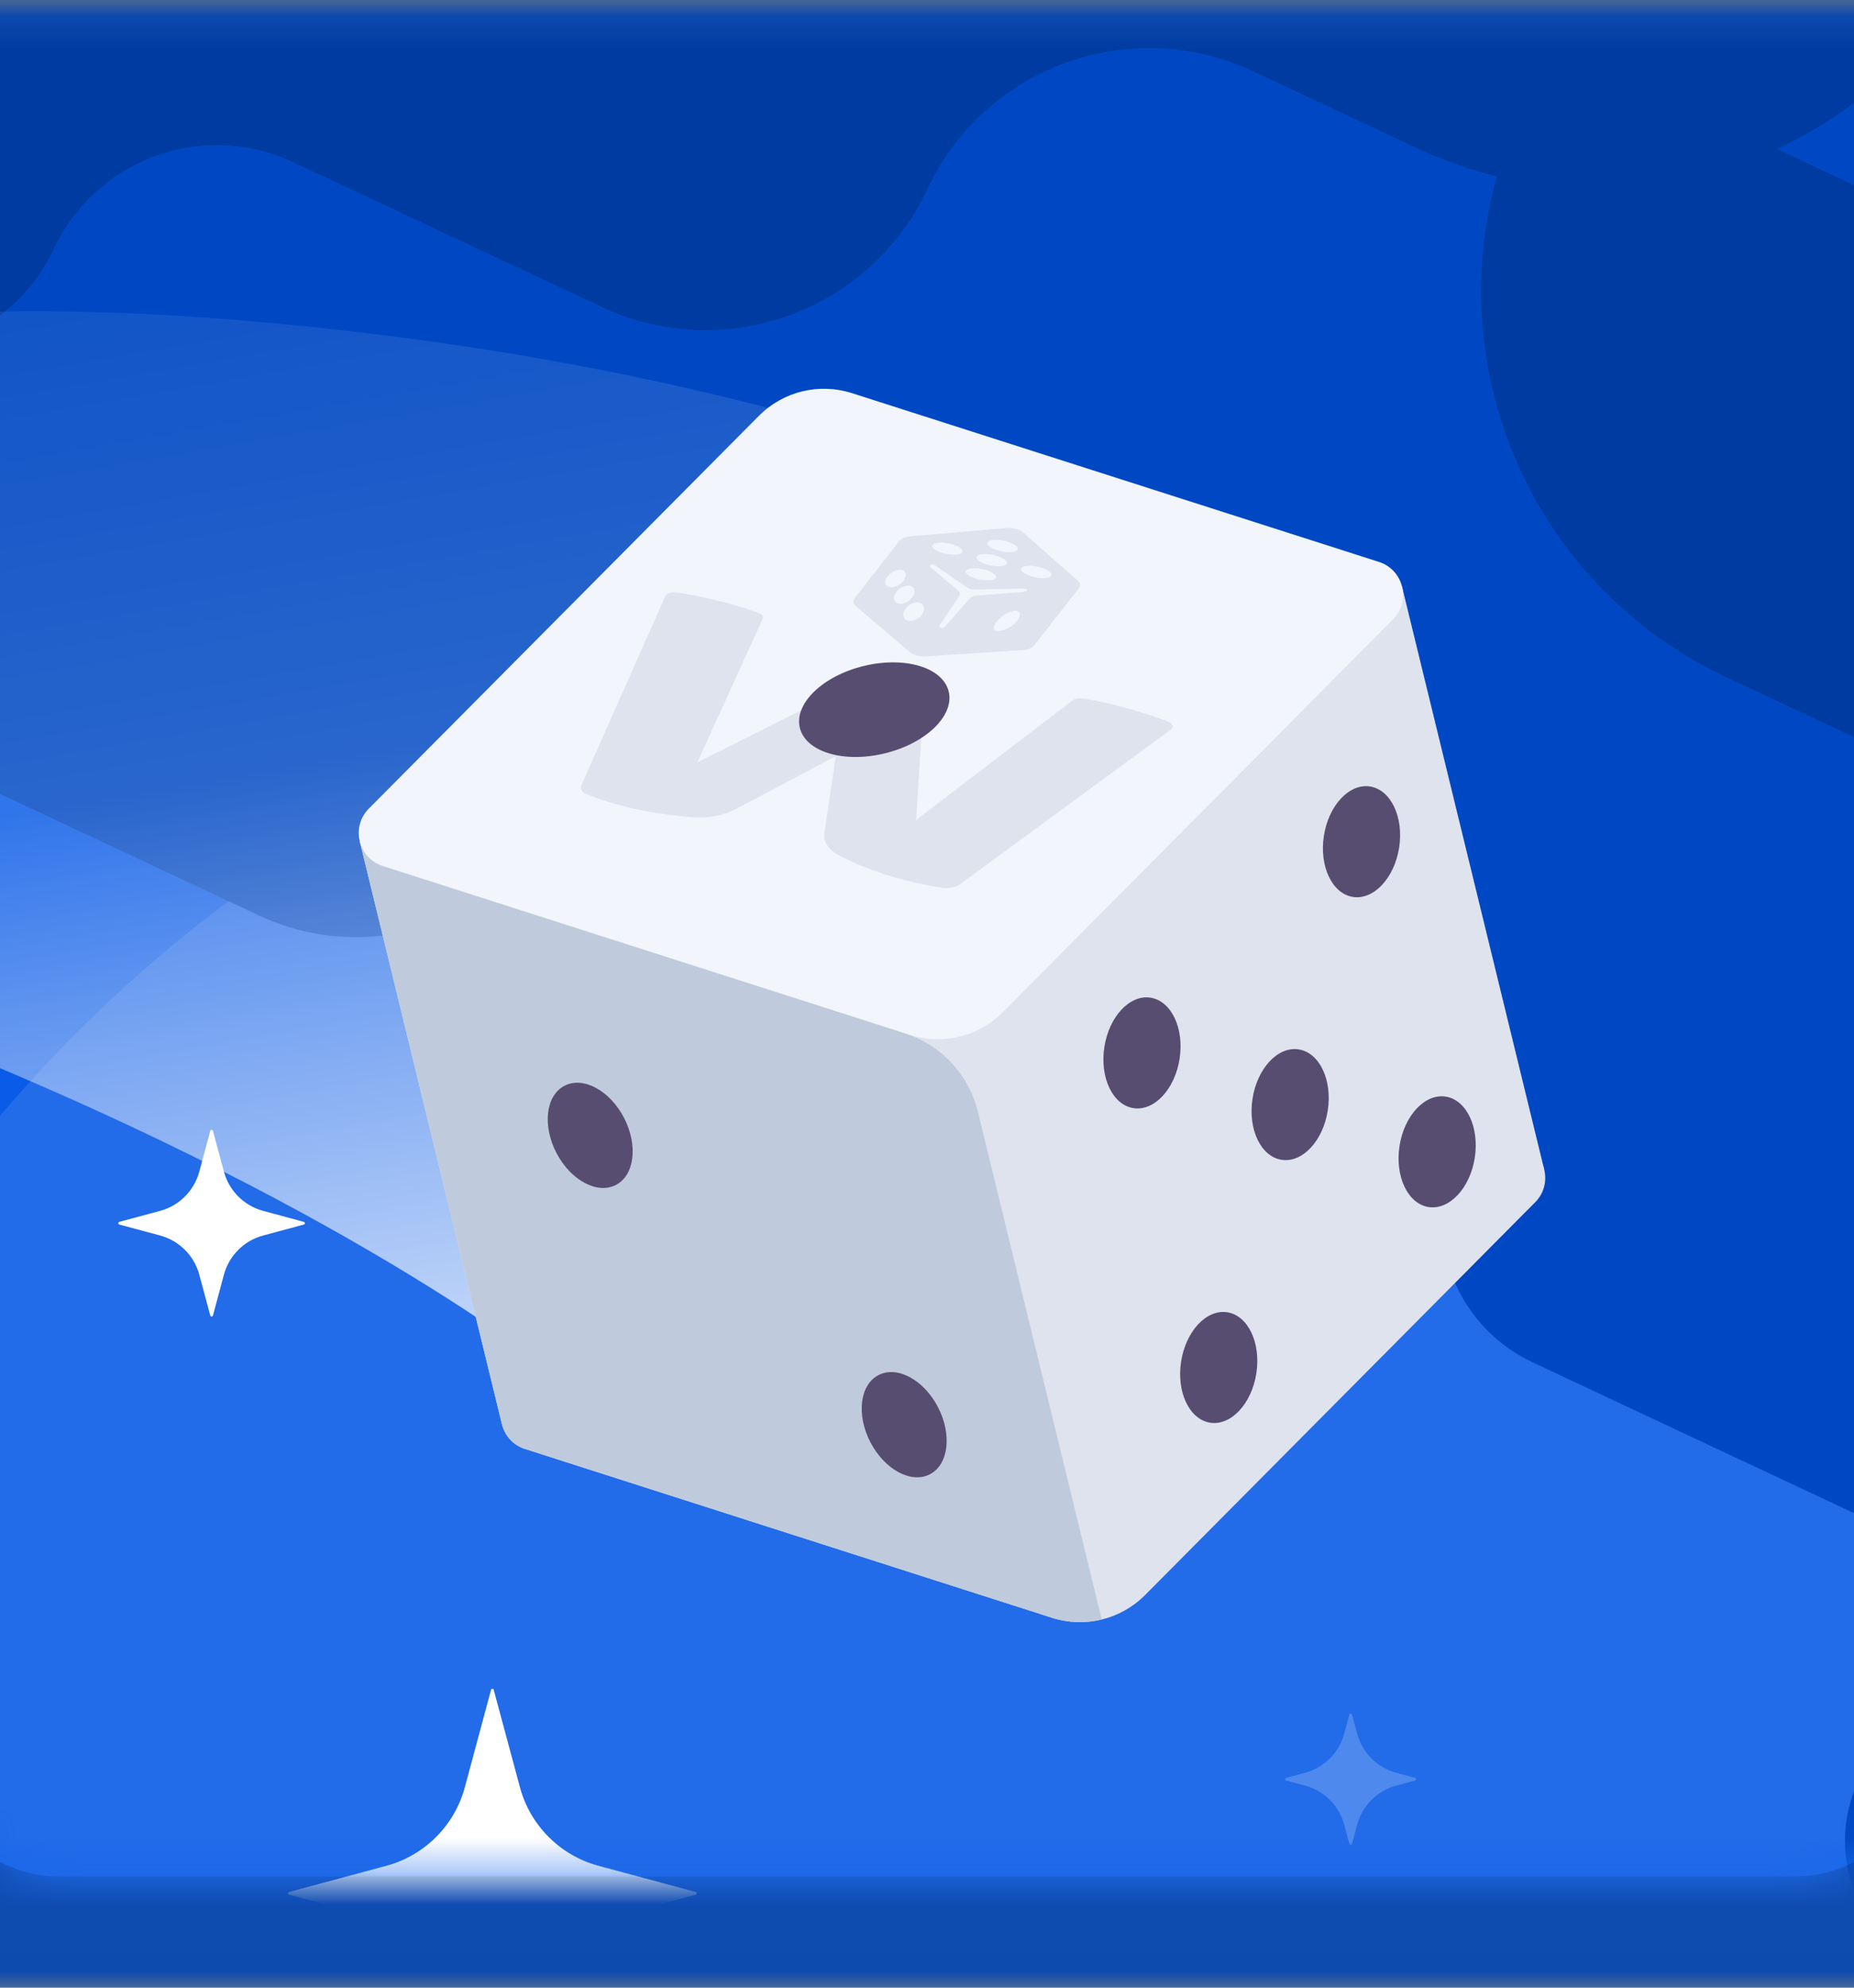 <svg width="56" height="60" viewBox="0 0 56 60" fill="none" xmlns="http://www.w3.org/2000/svg">
<rect x="0" y="0" width="56" height="60" fill="#808080" stroke="none"/>
<g clip-path="url(#clip0_1_630)">
<mask id="mask0_1_630" style="mask-type:luminance" maskUnits="userSpaceOnUse" x="-2" y="0" width="60" height="60">
<path d="M58 0H-2V60H58V0Z" fill="white"/>
</mask>
<g mask="url(#mask0_1_630)">
<path d="M58 0H-2V60H58V0Z" fill="white"/>
<path d="M58 3.357H-2V60H58V3.357Z" fill="url(#paint0_linear_1_630)"/>
<path d="M58 52.867C58 54.953 56.309 56.643 54.224 56.643H1.776C-0.309 56.643 -2 54.953 -2 52.867L-2 0L58 5.16368e-06V52.867Z" fill="url(#paint1_linear_1_630)"/>
<mask id="mask1_1_630" style="mask-type:alpha" maskUnits="userSpaceOnUse" x="-2" y="0" width="60" height="57">
<path d="M58 52.867C58 54.953 56.309 56.643 54.224 56.643H1.776C-0.309 56.643 -2 54.953 -2 52.867L-2 0L58 5.16368e-06V52.867Z" fill="url(#paint2_linear_1_630)"/>
</mask>
<g mask="url(#mask1_1_630)">
<mask id="mask2_1_630" style="mask-type:luminance" maskUnits="userSpaceOnUse" x="-12" y="0" width="88" height="60">
<path d="M75.622 55.385C75.622 57.702 73.744 59.58 71.427 59.58H-7.455C-9.772 59.58 -11.65 57.702 -11.65 55.385V0.839L75.622 0.839V55.385Z" fill="white"/>
</mask>
<g mask="url(#mask2_1_630)">
<path d="M86.531 59.58C86.531 61.898 84.653 63.776 82.336 63.776H-18.364C-20.681 63.776 -22.559 61.898 -22.559 59.58V-11.748H86.531V59.58Z" fill="#0A5BE7"/>
<mask id="mask3_1_630" style="mask-type:luminance" maskUnits="userSpaceOnUse" x="-23" y="-12" width="110" height="76">
<path d="M86.531 59.58C86.531 61.898 84.653 63.776 82.336 63.776H-18.364C-20.681 63.776 -22.559 61.898 -22.559 59.58V-11.748H86.531V59.58Z" fill="white"/>
</mask>
<g mask="url(#mask3_1_630)">
<path fill-rule="evenodd" clip-rule="evenodd" d="M31.986 18.881C8.813 18.881 -9.972 37.666 -9.972 60.839C-9.972 84.012 8.813 102.797 31.986 102.797C55.159 102.797 73.944 84.012 73.944 60.839C73.944 37.666 55.159 18.881 31.986 18.881Z" fill="white" fill-opacity="0.1"/>
<path fill-rule="evenodd" clip-rule="evenodd" d="M6.763 35.367C6.919 35.944 7.37 36.396 7.948 36.551L9.178 36.883C9.22 36.894 9.22 36.952 9.178 36.964L7.948 37.295C7.37 37.45 6.919 37.901 6.763 38.479L6.432 39.71C6.421 39.751 6.362 39.751 6.351 39.71L6.02 38.479C5.864 37.901 5.413 37.45 4.836 37.295L3.605 36.964C3.564 36.952 3.564 36.894 3.605 36.883L4.836 36.551C5.413 36.396 5.864 35.944 6.02 35.367L6.351 34.136C6.362 34.095 6.421 34.095 6.432 34.136L6.763 35.367Z" fill="white"/>
<path opacity="0.2" fill-rule="evenodd" clip-rule="evenodd" d="M40.991 52.328C41.147 52.906 41.598 53.357 42.175 53.513L42.745 53.666C42.786 53.677 42.786 53.736 42.745 53.747L42.175 53.9C41.598 54.056 41.147 54.507 40.991 55.084L40.838 55.654C40.827 55.695 40.768 55.695 40.757 55.654L40.603 55.084C40.448 54.507 39.997 54.056 39.419 53.9L38.85 53.747C38.808 53.736 38.808 53.677 38.85 53.666L39.419 53.513C39.997 53.357 40.448 52.906 40.603 52.328L40.757 51.759C40.768 51.718 40.827 51.718 40.838 51.759L40.991 52.328Z" fill="white"/>
<path fill-rule="evenodd" clip-rule="evenodd" d="M15.705 53.951C16.016 55.106 16.919 56.008 18.074 56.32L21.016 57.112C21.057 57.123 21.057 57.182 21.016 57.193L18.074 57.985C16.919 58.296 16.016 59.198 15.705 60.354L14.913 63.295C14.902 63.337 14.843 63.337 14.832 63.295L14.04 60.354C13.729 59.198 12.827 58.296 11.672 57.985L8.73 57.193C8.688 57.182 8.688 57.123 8.73 57.112L11.672 56.32C12.827 56.008 13.729 55.106 14.04 53.951L14.832 51.009C14.843 50.968 14.902 50.968 14.913 51.009L15.705 53.951Z" fill="white"/>
<path fill-rule="evenodd" clip-rule="evenodd" d="M-60.797 10.591L-29.376 25.328C-25.949 26.936 -21.867 25.461 -20.26 22.033C-18.652 18.606 -14.57 17.131 -11.143 18.738L7.828 27.636C11.267 29.249 15.361 27.769 16.973 24.331C18.586 20.893 22.68 19.413 26.118 21.026L41.724 28.345C44.126 29.472 45.151 32.339 44.008 34.734C42.865 37.129 43.89 39.996 46.292 41.123L57.656 46.453C58.519 46.858 58.89 47.884 58.486 48.747L56.126 53.777C55.132 55.897 56.065 58.42 58.199 59.383L80.328 69.368L105.811 18.987L-32.824 -49.048L-60.797 10.591Z" fill="#0048C3"/>
<path fill-rule="evenodd" clip-rule="evenodd" d="M-54.917 -1.944L-37.204 6.363C-34.702 7.537 -31.722 6.46 -30.548 3.958C-29.375 1.455 -26.395 0.378 -23.892 1.552L-5.609 10.127C-2.889 11.403 0.35 10.232 1.626 7.512C2.901 4.793 6.141 3.622 8.86 4.898L18.173 9.265C21.872 11 26.277 9.408 28.012 5.709C29.747 2.01 34.152 0.418 37.851 2.153L42.799 4.473C49.23 7.49 56.889 4.722 59.906 -1.71L60.85 -3.723L-33.358 -47.909L-54.917 -1.944Z" fill="#003BA1"/>
<path fill-rule="evenodd" clip-rule="evenodd" d="M119.549 91.471L101.836 83.163C99.334 81.989 98.257 79.009 99.43 76.507C100.604 74.005 99.527 71.025 97.024 69.851L78.741 61.276C76.021 60 74.85 56.761 76.126 54.041C77.401 51.321 76.231 48.082 73.511 46.806L64.198 42.438C60.499 40.703 58.907 36.298 60.642 32.599C62.377 28.9 60.785 24.495 57.086 22.76L52.138 20.44C45.707 17.423 42.938 9.764 45.955 3.333L46.899 1.32L141.107 45.506L119.549 91.471Z" fill="#003BA1"/>
</g>
<path opacity="0.8" fill-rule="evenodd" clip-rule="evenodd" d="M-24.333 26.034C-24.333 26.034 -19.83 24.451 -2.954 31.044C10.381 36.254 16.671 41.395 16.671 41.395L41.643 20.417C41.643 20.417 31.46 11.923 8.335 9.764C-0.646 8.925 -11.172 9.041 -21.98 15.383C-22.899 19.272 -24.333 26.034 -24.333 26.034Z" fill="url(#paint3_linear_1_630)"/>
<path d="M46.643 35.306C46.725 35.641 46.645 36.016 46.369 36.292L34.587 48.148C34.22 48.517 33.765 48.768 33.278 48.887C32.791 49.006 32.273 48.993 31.777 48.834L15.858 43.738C15.486 43.62 15.242 43.324 15.16 42.989C15.079 42.655 15.159 42.281 15.434 42.003L27.217 30.147C27.584 29.778 28.038 29.528 28.525 29.409C29.012 29.29 29.531 29.303 30.026 29.462L45.946 34.558C46.318 34.677 46.561 34.972 46.643 35.306Z" fill="#DEE3EE"/>
<path d="M42.349 17.711L10.866 25.394L15.16 42.989L46.643 35.306L42.349 17.711Z" fill="#DEE3EE"/>
<path d="M29.536 33.554L33.278 48.887C32.791 49.006 32.273 48.992 31.777 48.834L15.858 43.738C15.486 43.619 15.242 43.324 15.16 42.989L10.867 25.394L27.429 31.226C28.48 31.596 29.272 32.472 29.536 33.554Z" fill="#BFCBDC"/>
<path d="M41.651 16.962L25.732 11.867C24.741 11.549 23.657 11.814 22.923 12.552L11.141 24.408C10.589 24.963 10.819 25.904 11.564 26.143L27.483 31.239C28.474 31.556 29.559 31.291 30.292 30.553L42.075 18.697C42.626 18.142 42.397 17.201 41.651 16.962Z" fill="#F2F5FB"/>
<path fill-rule="evenodd" clip-rule="evenodd" d="M25.558 20.762C25.592 20.745 25.631 20.734 25.672 20.728C25.706 20.719 25.744 20.714 25.782 20.714C25.798 20.714 25.814 20.715 25.829 20.717C26.18 20.762 26.5 20.822 26.787 20.897C26.806 20.902 26.825 20.907 26.844 20.912C26.863 20.917 26.882 20.922 26.901 20.927C27.188 21.003 27.477 21.102 27.765 21.226C27.778 21.232 27.79 21.238 27.8 21.244C27.826 21.261 27.843 21.281 27.853 21.301C27.872 21.323 27.882 21.347 27.88 21.373L27.673 24.75L32.406 21.136C32.465 21.09 32.563 21.067 32.657 21.078C33.018 21.12 33.517 21.232 34.157 21.412C34.708 21.568 35.098 21.701 35.329 21.81C35.437 21.861 35.454 21.956 35.368 22.022L28.985 26.701C28.857 26.791 28.647 26.83 28.453 26.799C27.811 26.697 27.208 26.553 26.645 26.366C26.195 26.217 25.77 26.041 25.371 25.838C25.033 25.667 24.86 25.414 24.9 25.151L25.245 22.826L22.192 24.439C21.843 24.621 21.376 24.706 20.927 24.67C20.396 24.629 19.891 24.56 19.411 24.465C18.813 24.346 18.254 24.185 17.735 23.982C17.579 23.921 17.511 23.81 17.563 23.699L20.091 18.007C20.125 17.927 20.258 17.872 20.388 17.883C20.666 17.908 21.073 17.985 21.608 18.114C22.231 18.265 22.682 18.404 22.959 18.529C23.032 18.562 23.062 18.618 23.038 18.674L21.064 23.013L25.558 20.762ZM30.895 16.067L32.544 17.519C32.627 17.592 32.638 17.688 32.574 17.772L31.246 19.473C31.18 19.556 31.048 19.613 30.899 19.622L27.968 19.812C27.776 19.825 27.592 19.777 27.484 19.685L25.849 18.296C25.767 18.226 25.756 18.131 25.822 18.048L27.15 16.347C27.214 16.264 27.343 16.204 27.489 16.191L30.404 15.938C30.598 15.921 30.786 15.97 30.895 16.067ZM30.175 16.626C30.422 16.691 30.672 16.68 30.732 16.601C30.792 16.522 30.64 16.405 30.393 16.34C30.146 16.276 29.897 16.287 29.837 16.366C29.777 16.445 29.928 16.561 30.175 16.626ZM29.848 17.052C30.095 17.117 30.345 17.107 30.405 17.028C30.465 16.95 30.313 16.833 30.066 16.768C29.819 16.703 29.57 16.715 29.51 16.793C29.45 16.872 29.601 16.987 29.848 17.052ZM29.52 17.477C29.767 17.542 30.017 17.532 30.077 17.453C30.138 17.375 29.986 17.259 29.739 17.194C29.492 17.129 29.243 17.14 29.183 17.218C29.122 17.297 29.273 17.412 29.52 17.477ZM31.192 17.408C31.44 17.474 31.69 17.465 31.75 17.386C31.811 17.308 31.658 17.19 31.41 17.124C31.163 17.058 30.913 17.068 30.853 17.147C30.793 17.225 30.945 17.342 31.192 17.408ZM28.508 16.703C28.755 16.767 29.003 16.755 29.064 16.677C29.124 16.598 28.973 16.483 28.726 16.419C28.48 16.355 28.232 16.368 28.172 16.446C28.111 16.525 28.262 16.64 28.508 16.703ZM30.174 18.689C29.992 18.866 29.961 19.027 30.106 19.049C30.25 19.071 30.5 18.963 30.663 18.806C30.825 18.65 30.855 18.488 30.73 18.445C30.605 18.403 30.356 18.512 30.174 18.689ZM26.792 17.42C26.694 17.562 26.731 17.697 26.875 17.723C27.019 17.748 27.212 17.651 27.305 17.505C27.399 17.359 27.361 17.222 27.222 17.201C27.083 17.18 26.891 17.278 26.792 17.42ZM27.05 17.901C26.956 18.047 26.998 18.189 27.146 18.218C27.293 18.248 27.486 18.15 27.577 18C27.667 17.85 27.623 17.707 27.48 17.682C27.337 17.657 27.145 17.756 27.05 17.901ZM27.33 18.407C27.238 18.557 27.285 18.705 27.435 18.738C27.585 18.772 27.779 18.674 27.868 18.52C27.956 18.365 27.907 18.217 27.76 18.188C27.614 18.159 27.421 18.258 27.33 18.407ZM29.433 17.798C29.354 17.8 29.28 17.781 29.23 17.746L28.22 17.052C28.194 17.034 28.149 17.032 28.116 17.047C28.081 17.064 28.072 17.094 28.096 17.114L28.946 17.833C28.999 17.878 29.01 17.938 28.974 17.991L28.373 18.881C28.355 18.908 28.372 18.937 28.413 18.949C28.457 18.962 28.512 18.951 28.537 18.923L29.286 18.073C29.331 18.022 29.413 17.986 29.506 17.979L30.948 17.863C30.988 17.86 31.019 17.839 31.02 17.814C31.021 17.788 30.987 17.767 30.944 17.767L29.433 17.798Z" fill="#DEE3EE"/>
<path d="M26.729 22.74C27.971 22.437 28.833 21.602 28.655 20.873C28.478 20.145 27.327 19.801 26.086 20.104C24.844 20.407 23.982 21.242 24.159 21.971C24.337 22.699 25.488 23.043 26.729 22.74Z" fill="#574D70"/>
<path d="M40.105 33.519C40.248 32.599 39.854 31.773 39.226 31.677C38.599 31.579 37.974 32.247 37.832 33.168C37.69 34.088 38.083 34.913 38.711 35.01C39.339 35.107 39.963 34.44 40.105 33.519Z" fill="#574D70"/>
<path d="M44.546 34.945C44.688 34.024 44.294 33.199 43.667 33.102C43.039 33.005 42.415 33.673 42.272 34.593C42.13 35.514 42.524 36.339 43.151 36.436C43.779 36.533 44.404 35.865 44.546 34.945Z" fill="#574D70"/>
<path d="M42.261 25.584C42.403 24.663 42.009 23.838 41.382 23.741C40.754 23.644 40.13 24.312 39.988 25.232C39.845 26.153 40.239 26.978 40.866 27.075C41.494 27.172 42.118 26.504 42.261 25.584Z" fill="#574D70"/>
<path d="M37.948 41.455C38.09 40.534 37.697 39.709 37.069 39.612C36.441 39.515 35.817 40.183 35.675 41.103C35.533 42.024 35.926 42.849 36.554 42.946C37.181 43.043 37.806 42.375 37.948 41.455Z" fill="#574D70"/>
<path d="M35.63 31.958C35.772 31.038 35.379 30.213 34.751 30.116C34.124 30.019 33.499 30.686 33.357 31.607C33.215 32.528 33.608 33.353 34.236 33.45C34.864 33.547 35.488 32.879 35.63 31.958Z" fill="#574D70"/>
<path d="M26.29 43.535C26.72 44.362 27.524 44.795 28.088 44.502C28.652 44.209 28.761 43.302 28.331 42.475C27.902 41.649 27.097 41.216 26.534 41.509C25.97 41.801 25.861 42.709 26.29 43.535Z" fill="#574D70"/>
<path d="M16.807 34.802C17.236 35.628 18.041 36.061 18.605 35.768C19.168 35.476 19.277 34.568 18.848 33.742C18.419 32.915 17.614 32.482 17.05 32.775C16.486 33.068 16.378 33.975 16.807 34.802Z" fill="#574D70"/>
</g>
</g>
</g>
</g>
<defs>
<linearGradient id="paint0_linear_1_630" x1="28" y1="3.357" x2="28" y2="60" gradientUnits="userSpaceOnUse">
<stop stop-color="#1666E9"/>
<stop offset="1" stop-color="#0E4BAE"/>
</linearGradient>
<linearGradient id="paint1_linear_1_630" x1="28" y1="56.643" x2="28" y2="0" gradientUnits="userSpaceOnUse">
<stop stop-color="#1666E9"/>
<stop offset="1" stop-color="#0E4BAE"/>
</linearGradient>
<linearGradient id="paint2_linear_1_630" x1="28" y1="56.643" x2="28" y2="0" gradientUnits="userSpaceOnUse">
<stop stop-color="#1666E9"/>
<stop offset="1" stop-color="#0E4BAE"/>
</linearGradient>
<linearGradient id="paint3_linear_1_630" x1="-50.625" y1="8.232" x2="-42.796" y2="52.932" gradientUnits="userSpaceOnUse">
<stop stop-color="white" stop-opacity="0.01"/>
<stop offset="0.548" stop-color="white" stop-opacity="0.2"/>
<stop offset="1" stop-color="white"/>
</linearGradient>
<clipPath id="clip0_1_630">
<rect width="60" height="60" fill="white" transform="translate(-2)"/>
</clipPath>
</defs>
</svg>

